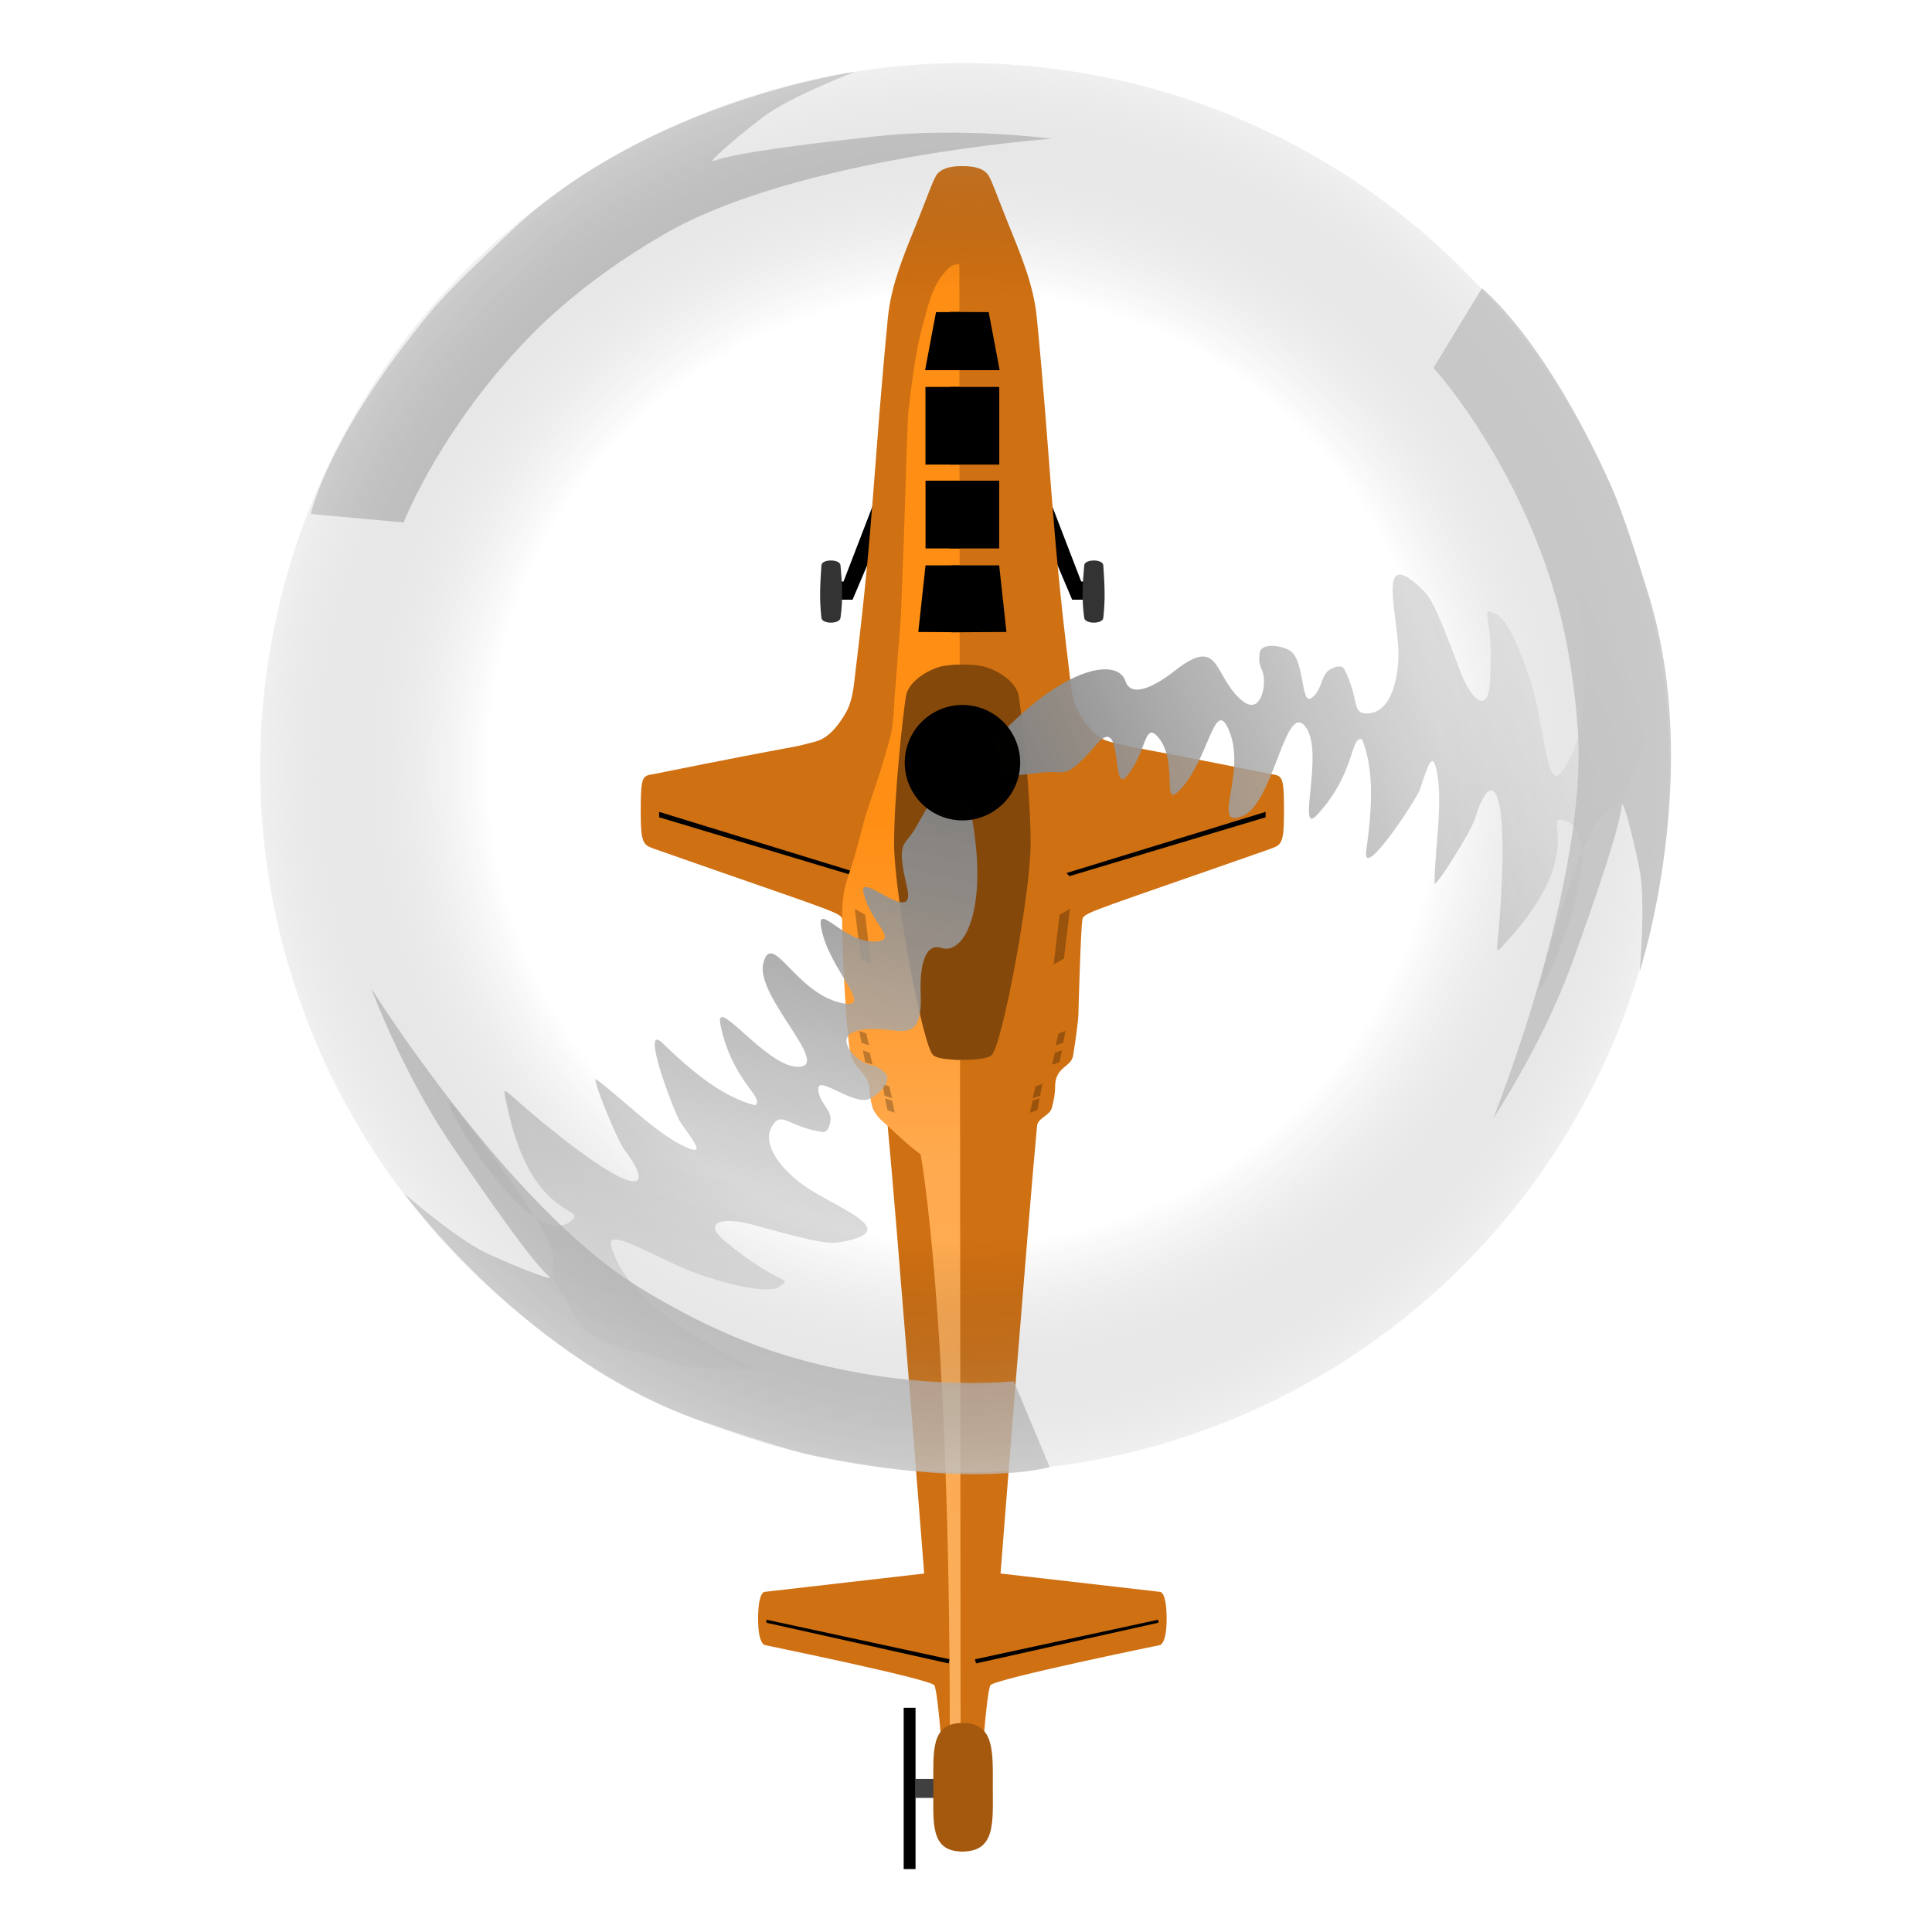 <?xml version="1.0" encoding="UTF-8" standalone="no"?>
<!-- Created with Inkscape (http://www.inkscape.org/) -->

<svg
   width="180"
   height="180"
   viewBox="0 0 180 180"
   version="1.1"
   id="svg1"
   xml:space="preserve"
   sodipodi:docname="striker_orange.svg"
   inkscape:version="1.3.2 (091e20e, 2023-11-25, custom)"
   xmlns:inkscape="http://www.inkscape.org/namespaces/inkscape"
   xmlns:sodipodi="http://sodipodi.sourceforge.net/DTD/sodipodi-0.dtd"
   xmlns:xlink="http://www.w3.org/1999/xlink"
   xmlns="http://www.w3.org/2000/svg"
   xmlns:svg="http://www.w3.org/2000/svg"><sodipodi:namedview
     id="namedview1"
     pagecolor="#ffffff"
     bordercolor="#000000"
     borderopacity="0.25"
     inkscape:showpageshadow="2"
     inkscape:pageopacity="0.0"
     inkscape:pagecheckerboard="0"
     inkscape:deskcolor="#d1d1d1"
     inkscape:document-units="px"
     showguides="true"
     inkscape:zoom="2.8284271"
     inkscape:cx="61.695067"
     inkscape:cy="106.9499"
     inkscape:window-width="3440"
     inkscape:window-height="1417"
     inkscape:window-x="-8"
     inkscape:window-y="-8"
     inkscape:window-maximized="1"
     inkscape:current-layer="layer1" /><defs
     id="defs1"><linearGradient
       id="linearGradient5"
       inkscape:collect="always"><stop
         style="stop-color:#ffaa4f;stop-opacity:1;"
         offset="0"
         id="stop5" /><stop
         style="stop-color:#fbae5b;stop-opacity:1;"
         offset="1"
         id="stop6" /></linearGradient><linearGradient
       id="linearGradient1"
       inkscape:collect="always"><stop
         style="stop-color:#ff8e14;stop-opacity:1;"
         offset="0.62"
         id="stop3" /><stop
         style="stop-color:#ffab51;stop-opacity:1;"
         offset="1"
         id="stop4" /></linearGradient><linearGradient
       id="linearGradient2"
       inkscape:collect="always"><stop
         style="stop-color:#000000;stop-opacity:0;"
         offset="0.675"
         id="stop1" /><stop
         style="stop-color:#cccccc;stop-opacity:0.601;"
         offset="1"
         id="stop2" /></linearGradient><linearGradient
       id="linearGradient16"
       inkscape:collect="always"><stop
         style="stop-color:#7c7c7c;stop-opacity:1;"
         offset="0"
         id="stop16" /><stop
         style="stop-color:#e4e4e4;stop-opacity:0.541;"
         offset="1"
         id="stop17" /></linearGradient><clipPath
       clipPathUnits="userSpaceOnUse"
       id="clipPath17"><path
         id="path18"
         style="fill:#000000;fill-opacity:0.996;stroke:none;stroke-width:3;stroke-linecap:round;stroke-linejoin:round;paint-order:stroke fill markers"
         d="m 0,0 v 180 h 180 v -29.174 c -6.364,11.698 -22.353,9.18 -27.625,-12.121 -0.551,-2.226 -0.53,-4.218 -0.461,-6.619 0.008,-0.281 0.071,-0.723 0.148,-1.191 -1.106,-0.603 -2.208,-1.21 -3.215,-1.961 -0.993,-0.74 -2.036,-1.561 -2.578,-2.674 -2.602,-5.338 -3.828,-7.722 -3.262,-12.436 1.685,-14.012 9.162,-20.725 16.289,-20.82 5.072,-0.068 9.919,3.273 12.42,9.664 1.779,-0.603 3.529,-0.87 5.191,-0.809 1.073,0.04 2.107,0.218 3.092,0.512 V 67.064 c -5.796,-1.337 -11.711,-6.824 -14.898,-17.363 -0.64,-2.118 -1.306,-4.228 -1.93,-6.352 -1.012,-3.286 -2.193,-6.51 -3.334,-9.752 -0.295,-0.887 -0.57,-1.783 -0.871,-2.668 -0.064,-0.186 -0.354,-0.678 -0.199,-0.557 0.012,0.009 0.019,0.023 0.029,0.033 -8.152,-16.651 -0.714,-28.133 9.295,-27.912 3.839,0.085 8.053,1.898 11.908,5.793 V 0 Z" /></clipPath><clipPath
       clipPathUnits="userSpaceOnUse"
       id="clipPath61"><path
         id="path62"
         style="fill:#ff0000;fill-opacity:1;fill-rule:nonzero;stroke:none;stroke-width:0.811"
         d="m 91.407,-92.679 c -0.003,0.187 0.005,0.219 0,0.458 -0.012,0.545 0.026,1.101 -0.101,1.631 -0.301,1.247 -0.66,2.482 -1.08,3.695 3.851,-0.464 7.729,-0.746 11.589,-1.026 5.058,-0.31 10.115,-0.603 15.172,-0.923 0.878,-0.054 1.756,-0.065 2.626,-0.044 1.423,-0.365 2.841,-0.747 4.265,-1.104 2.243,-0.562 4.493,-1.102 6.739,-1.652 2.377,-0.57 3.161,-0.75 4.351,-1.034 z m -17.289,2.311 c -0.162,0.008 -0.321,0.04 -0.481,0.063 0.221,0.057 0.44,0.118 0.664,0.165 0.043,0.009 -0.08,-0.036 -0.12,-0.054 0.248,-0.091 -0.026,0.029 -0.165,-0.089 -0.034,-0.029 0.147,-0.088 0.103,-0.086 z m -10.08,1.151 c 0.021,-0.07 -0.039,0.142 -0.068,0.209 -0.007,0.017 -0.032,0.023 -0.038,0.041 -0.025,0.076 0.018,0.198 -0.054,0.234 -0.056,0.028 -0.055,-0.24 -0.059,-0.177 -0.007,0.123 0.008,0.245 0.017,0.367 0.068,-0.225 0.135,-0.45 0.201,-0.675 z m 80.109,35.162 c -1.776,0.103 -4.084,0.249 -5.447,0.388 -1.074,0.11 -2.142,0.27 -3.214,0.405 -3.546,0.495 -7.089,1.024 -10.604,1.714 -2.853,0.56 -5.687,1.213 -8.526,1.84 -1.285,0.479 -2.638,0.687 -3.983,0.909 -2.141,0.499 -4.281,1.001 -6.418,1.516 -0.95,1.25 -2.264,2.374 -3.996,3.245 2.595,4.18 1.85,11.01 -5.144,17.115 -0.921,0.804 -1.946,1.462 -2.982,2.105 -0.862,0.476 -1.739,0.914 -2.553,1.468 -0.784,0.516 -1.55,1.056 -2.32,1.592 -1.094,0.791 -2.307,1.377 -3.542,1.909 -0.493,0.204 -1.003,0.355 -1.513,0.505 -1.042,0.481 -2.144,0.71 -3.252,0.713 -0.401,0.058 -0.801,0.12 -1.202,0.173 -0.028,0.031 -0.045,0.078 -0.074,0.106 -0.581,6.556 -3.539,10.558 -7.017,12.017 2.628,0.408 5.258,0.806 7.894,1.163 0.015,0.002 0.014,-0.011 0.021,-0.017 0.048,0.329 0.098,0.659 0.147,0.988 0.327,2.208 0.072,0.479 0.421,2.857 0.26,2.26 0.788,4.467 1.473,6.632 0.306,0.819 0.514,1.671 0.8,2.496 0.007,0.02 0.035,0.025 0.044,0.044 0.598,1.158 -0.156,-0.223 0.258,0.529 0.215,0.448 0.505,0.833 0.779,1.243 0.139,0.199 0.269,0.405 0.399,0.61 0.102,0.121 0.219,0.236 0.344,0.348 0.071,0.061 0.143,0.122 0.214,0.184 0.08,0.071 0.161,0.143 0.241,0.214 2.724,2.413 4.491,4.897 5.485,7.267 h 62.748 c 0.494,-0.627 0.987,-1.256 1.522,-1.848 1.252,-1.38 2.573,-2.704 4.083,-3.804 1.505,-1.143 3.024,-2.275 4.669,-3.21 1.642,-0.962 3.292,-1.913 4.964,-2.822 2.19,-1.151 4.425,-2.207 6.697,-3.185 0.802,-0.345 1.913,-0.839 2.738,-1.137 1.672,-0.604 3.381,-1.065 5.132,-1.38 1.883,-0.372 3.773,-0.69 5.662,-1.023 3.277,-0.574 6.567,-1.089 9.879,-1.421 0.243,-0.023 0.489,-0.043 0.733,-0.067 V -34.092 c -0.263,-0.042 -0.526,-0.077 -0.787,-0.128 -2.418,-0.474 -4.682,-1.51 -6.849,-2.648 -0.585,-0.341 -1.181,-0.663 -1.755,-1.023 -1.172,-0.735 -2.274,-1.572 -3.339,-2.455 -0.499,0.121 -0.995,0.249 -1.497,0.358 -1.312,0.284 -2.669,0.356 -4.002,0.456 -1.126,0.06 -2.252,0.117 -3.38,0.13 -0.64,0.021 -1.283,0.035 -1.918,0.127 -1.79,0.24 -3.597,0.422 -5.395,0.108 -2.05,-0.347 -4.069,-0.873 -5.889,-1.92 -0.35,-0.207 -0.706,-0.406 -1.05,-0.622 -1.239,-0.777 -2.352,-1.746 -3.382,-2.78 -0.754,-0.755 -1.51,-1.508 -2.23,-2.297 -0.499,-0.566 -1.013,-1.119 -1.432,-1.752 -0.507,-0.766 -0.949,-1.558 -1.334,-2.376 -1.556,-0.437 -3.116,-0.86 -4.685,-1.242 -2.241,-0.515 -4.454,-1.155 -6.63,-1.896 -0.002,-0.001 -0.006,-0.002 -0.008,-0.003 z m -98.9,33.82 v 11.122 c 0.063,-0.622 0.118,-1.245 0.184,-1.867 0.045,-0.433 0.204,-1.836 0.231,-2.322 0.022,-0.406 0.019,-0.813 0.029,-1.22 0.002,-0.346 0.02,-0.693 0.006,-1.039 -0.016,-0.403 -0.182,-2.426 -0.225,-2.845 -0.013,-0.126 -0.139,-1.161 -0.225,-1.829 z m 39.407,30.534 c 0.071,0.111 0.141,0.223 0.217,0.331 0.053,0.076 -0.101,-0.156 -0.149,-0.236 -0.003,-0.005 0.011,0.008 0.016,0.011 -0.028,-0.035 -0.056,-0.071 -0.084,-0.106 z" /></clipPath><clipPath
       clipPathUnits="userSpaceOnUse"
       id="clipPath64"><rect
         style="fill:#cc0000;stroke-width:0.3;stroke-linecap:round;paint-order:stroke fill markers"
         id="rect65"
         width="14"
         height="86.088"
         x="76"
         y="21.75" /></clipPath><linearGradient
       inkscape:collect="always"
       xlink:href="#linearGradient16"
       id="linearGradient17"
       x1="-89.283"
       y1="117.603"
       x2="-51.963"
       y2="117.603"
       gradientUnits="userSpaceOnUse" /><radialGradient
       inkscape:collect="always"
       xlink:href="#linearGradient2"
       id="radialGradient4"
       cx="88.295"
       cy="64.817"
       fx="88.295"
       fy="64.817"
       r="41.106"
       gradientUnits="userSpaceOnUse" /><linearGradient
       inkscape:collect="always"
       xlink:href="#linearGradient1"
       id="linearGradient4"
       x1="83"
       y1="21.75"
       x2="83"
       y2="107.838"
       gradientUnits="userSpaceOnUse" /><linearGradient
       inkscape:collect="always"
       xlink:href="#linearGradient5"
       id="linearGradient6"
       x1="88.208"
       y1="106.916"
       x2="88.83"
       y2="161.265"
       gradientUnits="userSpaceOnUse" /></defs><g
     inkscape:groupmode="layer"
     id="layer1"
     inkscape:label="Босс-вертолёт "
     style="display:inline"><g
       id="g1"
       transform="translate(-0.339,0.188)"><g
         id="g63"
         inkscape:label="1 половина верталёта"><g
           id="g68"
           inkscape:label="шасси"><path
             style="fill:#000000;fill-opacity:1;stroke-width:0.3;stroke-linecap:round;paint-order:stroke fill markers"
             d="m 78.931,53.983 2.663,-6.917 0.004,-0.049 0.714,-0.083 -0.221,3.315 -0.969,2.252 -1.351,3.184 h -1.326 v -1.657 z"
             id="path67"
             inkscape:label="шасси" /><path
             id="rect68"
             style="fill:#333333;fill-opacity:1;stroke-width:0.235;stroke-linecap:round;paint-order:stroke fill markers"
             d="m 76.87,52.473 c 0.039,-0.59 1.722,-0.589 1.775,0 0.162,1.802 0.242,3.172 0,4.91 -0.082,0.586 -1.709,0.588 -1.775,0 -0.203,-1.816 -0.121,-3.055 0,-4.91 z"
             sodipodi:nodetypes="sssss"
             inkscape:label="колесо" /></g><path
           style="display:inline;fill:#cf7012;fill-opacity:1;stroke-width:0.3;stroke-linecap:round;paint-order:stroke fill markers"
           d="m 90.156,172.309 c 0,0 -0.875,-7e-5 -1.078,-0.351 -0.242,-0.419 -0.502,-2.385 -0.502,-2.385 0,0 -0.735,-12.225 -1.201,-12.761 -0.524,-0.602 -15.719,-3.719 -15.719,-3.719 0,0 -0.687,0.052 -0.687,-2.469 0,-2.503 0.593,-2.5 0.593,-2.5 l 14.881,-1.71 c 0,0 -2.561,-32.815 -3.403,-41.719 -0.068,-0.717 -1.183,-0.949 -1.369,-1.645 -0.197,-0.736 -0.31,-1.31 -0.31,-1.979 0,-1.912 -1.503,-1.809 -1.679,-2.917 -0.524,-3.3 -0.494,-3.889 -0.494,-3.889 0,0 -0.22,-8.427 -0.39,-8.883 -0.222,-0.593 -1.69,-0.934 -17.407,-6.452 -1.145,-0.402 -1.357,-0.475 -1.357,-3.587 0,-3.504 0.209,-3.21 1.352,-3.44 14.938,-3.005 12.102,-2.245 14.938,-3.005 1.263,-0.338 2.189,-1.574 2.833,-2.711 0.673,-1.19 0.74,-2.643 0.906,-4 1.681,-13.689 1.676,-19.147 3,-32.781 0.313,-3.225 1.636,-6.175 2.812,-9.125 0.999,-2.506 1.338,-3.515 1.672,-4.094 0.636,-1.101 2.74,-0.875 2.74,-0.875"
           id="path63"
           sodipodi:nodetypes="cscscsccsssscssssssssssc"
           inkscape:label="корпус" /><path
           id="path36"
           style="display:inline;opacity:1;fill:#000000;fill-opacity:1;stroke-width:0.3;stroke-linecap:round;paint-order:stroke fill markers"
           d="m 71.746,150.716 17.083,3.69 -0.106,0.383 -16.977,-3.789 z"
           sodipodi:nodetypes="ccccc"
           inkscape:label="закрылки, снизу" /><path
           id="rect36"
           style="display:inline;opacity:1;fill:#000000;fill-opacity:1;stroke-width:0.3;stroke-linecap:round;paint-order:stroke fill markers"
           d="M 61.749,75.453 80.3,81.151 80.022,81.441 61.749,75.957 Z"
           sodipodi:nodetypes="ccccc"
           inkscape:label="закрылки, вверху" /><path
           style="display:inline;fill:url(#linearGradient6);fill-opacity:1;stroke-width:0.3;stroke-linecap:round;paint-order:stroke fill markers"
           d="m 88.83,161.265 c 0,-39.7 -2.727,-53.92 -2.727,-53.92 l 4.209,-0.857 v 0.664 l 0.017,54.126 c 0,0 -1.468,0.485 -1.499,-0.013 z"
           id="path2"
           sodipodi:nodetypes="sccccss"
           inkscape:label="верх хвоста" /><path
           style="fill:url(#linearGradient4);fill-opacity:1;stroke-width:0.3;stroke-linecap:round;paint-order:stroke fill markers"
           d="M 101.202,85.267 100.274,78.373 99.169,73.511 96.738,66.573 95.81,56.497 V 46.951 L 95.678,35.239 94.926,29.008 93.114,23.219 c -1.196,-0.077 -2.514,-0.125 -3.597,-0.125 -0.742,0 -0.929,0.161 -1.466,0.755 -1.249,1.381 -1.629,3.429 -2.137,5.248 -0.73,2.609 -1.285,8.026 -1.285,8.026 0,0 -0.146,3.377 -0.221,6.204 -0.111,4.173 -0.442,12.507 -0.442,12.507 l -0.619,7.999 c 0,0 -0.08,1.996 -0.296,2.966 -0.282,1.264 -1.076,3.757 -1.076,3.757 l -1.324,3.972 c 0,0 -0.588,2.21 -0.884,3.315 -0.661,2.465 -1.282,3.048 -1.282,6.099 0,2.963 0.227,7.3 0.495,10.251 0.119,1.305 0.11,2.88 1.024,3.819 1.29,1.325 0.965,1.997 1.179,3.098 0.262,1.352 1.057,1.803 1.545,2.261 3.242,3.038 4.204,3.817 7.233,3.817 1.918,0 6.998,-2.607 6.998,-2.607 l 0.759,-0.945"
           id="path64"
           clip-path="url(#clipPath64)"
           sodipodi:nodetypes="cccccccccssacsccsccssssssscc"
           inkscape:label="верх корпуса"
           transform="translate(0.312,1.326)" /><path
           style="fill:#84480b;fill-opacity:1;stroke-width:0.3;stroke-linecap:round;paint-order:stroke fill markers"
           d="m 90.734,61.747 c 0,0 -1.888,-0.112 -2.939,0.221 -1.309,0.415 -2.846,1.441 -3.053,2.716 -0.264,1.628 -1.102,9.08 -1.102,13.72 0,4.64 2.637,18.712 3.618,19.693 0.605,0.605 3.607,0.438 3.607,0.438 z"
           id="path68"
           sodipodi:nodetypes="csssscc"
           inkscape:label="крепление винта" /><g
           id="g6"
           transform="translate(0,2.784)"
           inkscape:label="окна"
           style="fill:#000000;fill-opacity:1"><path
             id="rect6"
             style="fill:#000000;fill-opacity:1;stroke-width:0.309;stroke-linecap:round;paint-order:stroke fill markers"
             d="m 87.545,26.111 3.584,-0.022 v 5.429 h -4.602 z"
             sodipodi:nodetypes="ccccc" /><path
             id="rect5"
             style="fill:#000000;fill-opacity:1;stroke-width:0.404;stroke-linecap:round;paint-order:stroke fill markers"
             d="m 86.562,33.078 h 4.578 V 40.312 H 86.562 Z"
             sodipodi:nodetypes="ccccc" /><path
             id="rect3"
             style="fill:#000000;fill-opacity:1;stroke-width:0.377;stroke-linecap:round;paint-order:stroke fill markers"
             d="m 86.57,41.812 h 4.602 v 6.312 h -4.602 z"
             sodipodi:nodetypes="ccccc" /><path
             id="rect2"
             style="fill:#000000;fill-opacity:1;stroke-width:0.34;stroke-linecap:round;paint-order:stroke fill markers"
             d="m 86.57,49.704 h 4.445 v 6.234 l -5.121,-0.031 z"
             sodipodi:nodetypes="ccccc" /></g><g
           id="g54"
           style="fill:#000000;fill-opacity:0.255"><path
             id="path54"
             style="display:inline;fill:#000000;fill-opacity:0.255;stroke-width:0.3;stroke-linecap:round;paint-order:stroke fill markers"
             d="m 80.727,97.665 0.656,0.238 0.25,1.106 -0.688,-0.233 z"
             sodipodi:nodetypes="ccccc" /><path
             id="path52"
             style="display:inline;fill:#000000;fill-opacity:0.255;stroke-width:0.3;stroke-linecap:round;paint-order:stroke fill markers"
             d="m 82.802,102.134 0.656,0.238 0.25,1.106 -0.688,-0.233 z"
             sodipodi:nodetypes="ccccc" /><path
             id="path53"
             style="display:inline;fill:#000000;fill-opacity:0.255;stroke-width:0.3;stroke-linecap:round;paint-order:stroke fill markers"
             d="m 82.539,100.79 0.656,0.238 0.25,1.106 -0.688,-0.233 z"
             sodipodi:nodetypes="ccccc" /><path
             id="rect51"
             style="display:inline;fill:#000000;fill-opacity:0.255;stroke-width:0.3;stroke-linecap:round;paint-order:stroke fill markers"
             d="m 80.393,95.862 0.656,0.238 0.25,1.106 -0.688,-0.233 z"
             sodipodi:nodetypes="ccccc" /><rect
             style="display:inline;fill:#000000;fill-opacity:0.255;stroke-width:0.335;stroke-linecap:round;paint-order:stroke fill markers"
             id="rect50"
             width="1.105"
             height="4.668"
             x="86.276"
             y="42.077"
             transform="matrix(0.869,0.495,0.119,0.993,0,0)" /></g></g><use
         x="0"
         y="0"
         xlink:href="#g63"
         id="use64"
         transform="matrix(-1,0,0,1,180,0)"
         inkscape:label="2 половина верталёта" /><rect
         style="display:inline;fill:#404040;fill-opacity:1;stroke-width:0.3;stroke-linecap:round;paint-order:stroke fill markers"
         id="rect67"
         width="3.315"
         height="1.768"
         x="85.638"
         y="165.551"
         inkscape:label="крипление рулевого винта" /><path
         id="path65"
         style="fill:#a4590e;fill-opacity:1;stroke-width:0.3;stroke-linecap:round;paint-order:stroke fill markers"
         d="m 92.837,166.327 c -10e-7,3.306 0.264,5.987 -2.837,5.987 -3.032,0 -2.701,-2.68 -2.701,-5.987 -10e-7,-3.306 -0.286,-5.987 2.701,-5.987 3.032,0 2.837,2.68 2.837,5.987 z"
         sodipodi:nodetypes="sssss"
         inkscape:label="мотор рулевого винта" /><rect
         style="fill:#000000;fill-opacity:1;stroke-width:0.273;stroke-linecap:round;paint-order:stroke fill markers"
         id="rect66"
         width="1.105"
         height="15.03"
         x="84.533"
         y="158.92"
         inkscape:label="рулевой винт" /><g
         id="g18"
         inkscape:label="винт"
         transform="matrix(1.463,-0.64,0.64,1.463,-80.461,33.133)"
         style="display:inline"><use
           x="0"
           y="0"
           xlink:href="#use17"
           id="use18"
           transform="rotate(-117.927,88.448,64.841)"
           inkscape:label="лопость 3" /><use
           x="0"
           y="0"
           xlink:href="#g15"
           id="use17"
           transform="rotate(-116.092,88.475,64.733)"
           inkscape:label="лопость 2"
           style="display:inline;opacity:1" /><circle
           style="display:inline;opacity:0.5;fill:url(#radialGradient4);stroke:none;stroke-width:0.191;stroke-linecap:round;stroke-linejoin:round;stroke-dasharray:none;stroke-opacity:1;paint-order:stroke fill markers"
           id="path21"
           cx="88.295"
           cy="64.817"
           r="41.106"
           sodipodi:insensitive="true"
           transform="rotate(-0.038,-12.168,2.739)"
           inkscape:label="след лопостей" /><g
           id="g15"
           inkscape:label="лопость"
           transform="translate(177.944,-40.254)"
           style="display:inline;opacity:1"><path
             style="display:inline;opacity:1;fill:url(#linearGradient17);fill-opacity:1;stroke:none;stroke-width:0.2;stroke-linecap:round;stroke-linejoin:round;stroke-dasharray:none;stroke-opacity:1;paint-order:stroke fill markers"
             d="m -52.661,109.366 c -1.597,6.763 -3.584,8.954 -5.158,9.84 -1.267,0.713 0.202,-2.916 0.48,-5.558 0.272,-2.585 0.097,-4.121 -0.333,-4.517 -0.734,-0.677 0,0 -1.91,3.687 -0.789,1.523 -1.387,0.495 -1.28,-1.424 0.239,-4.272 0.144,-4.63 -0.234,-5.477 -1.229,-2.747 -1.664,0.313 -2.454,2.605 -0.546,1.583 -1.878,3.554 -3.252,3.012 -0.901,-0.355 -0.095,-0.916 -0.21,-2.898 -0.02,-0.344 -0.473,-0.356 -0.744,-0.336 -0.676,0.049 -0.905,0.96 -1.712,1.094 -0.707,0.118 0.569,-2.226 -0.027,-3.049 -0.344,-0.475 -1.343,-1.108 -1.667,-0.563 -0.519,0.873 -0.049,0.798 -0.486,1.732 -0.179,0.382 -1.047,1.671 -1.664,0.188 -0.811,-1.947 0.43,-3.813 -2.878,-2.942 -0.986,0.26 -2.916,0.557 -2.802,-0.619 0.158,-1.629 -3.728,-2.388 -10.008,0.923 -1.296,0.683 2.199,1.626 3.536,2.057 1.187,0.383 0.887,0.957 3.462,-0.28 2.189,-1.052 -0.408,3.001 0.818,2.431 1.666,-0.775 2.288,-2.677 2.652,-1.282 0.461,1.769 -1.57,3.853 -0.11,3.248 2.296,-0.952 4.023,-4.176 4.034,-2.105 0.014,2.774 -3.373,4.925 -1.259,4.959 1.988,0.032 5.067,-5.352 5.453,-3.206 0.323,1.797 -3.115,5.62 -1.444,4.882 3.063,-1.353 3.593,-3.463 4.154,-2.983 -0.06,1.893 -1.023,3.849 -2.379,6.047 -0.996,1.614 3.881,-1.561 4.286,-2.003 0.995,-1.087 1.585,-1.811 1.355,-0.662 -0.365,1.828 -1.899,4.103 -2.751,5.997 -0.163,0.362 3.17,-1.907 3.671,-2.495 1.932,-2.269 2.741,-1.461 -0.5,4.917 -1.512,2.975 -1.842,2.904 -0.623,2.365 6.195,-2.74 4.868,-5.757 5.735,-5.193 3.07,1.999 -7.117,10.77 -4.79,7.941 8.938,-10.865 6.703,-5.624 9.31,-8.372 2.075,-2.186 2.076,-0.907 2.427,-8.222 z"
             id="path15"
             sodipodi:nodetypes="csssssssasasassssssssssssssscssssssscsscc"
             inkscape:label="след" /><path
             style="display:inline;opacity:1;fill:#bcbcbc;fill-opacity:0.74;stroke:none;stroke-width:0.2;stroke-linecap:round;stroke-linejoin:round;stroke-dasharray:none;stroke-opacity:1;paint-order:stroke fill markers"
             d="m -55.203,94.602 4.447,-3.123 c 0,0 2.178,3.978 2.292,13.508 0.02,1.633 -0.317,4.633 -0.521,6.553 -1.175,11.017 -9.308,20.147 -9.308,20.147 0,0 1.993,-3.625 2.402,-5.559 0.503,-2.375 0.73,-4.124 0.525,-3.743 -0.59,1.093 -3.374,4.141 -6.329,7.256 -3.491,3.678 -7.872,6.482 -7.872,6.482 0,0 10.665,-10.456 13.654,-18.903 1.926,-5.443 2.134,-9.204 2.185,-11.265 0.162,-6.589 -1.474,-11.352 -1.474,-11.352 z"
             id="path14"
             sodipodi:nodetypes="ccsscssscssc"
             inkscape:label="винт" /></g><circle
           style="display:inline;opacity:1;fill:#000000;fill-opacity:0.996;stroke:none;stroke-width:1;stroke-linecap:round;stroke-linejoin:round;stroke-dasharray:none;stroke-opacity:1;paint-order:stroke fill markers"
           id="path7"
           cx="90"
           cy="65.761"
           r="4.362"
           transform="matrix(0.772,-5.06042e-4,5.06042e-4,0.772,18.82,13.714)"
           inkscape:label="крепение винта" /></g></g></g></svg>
